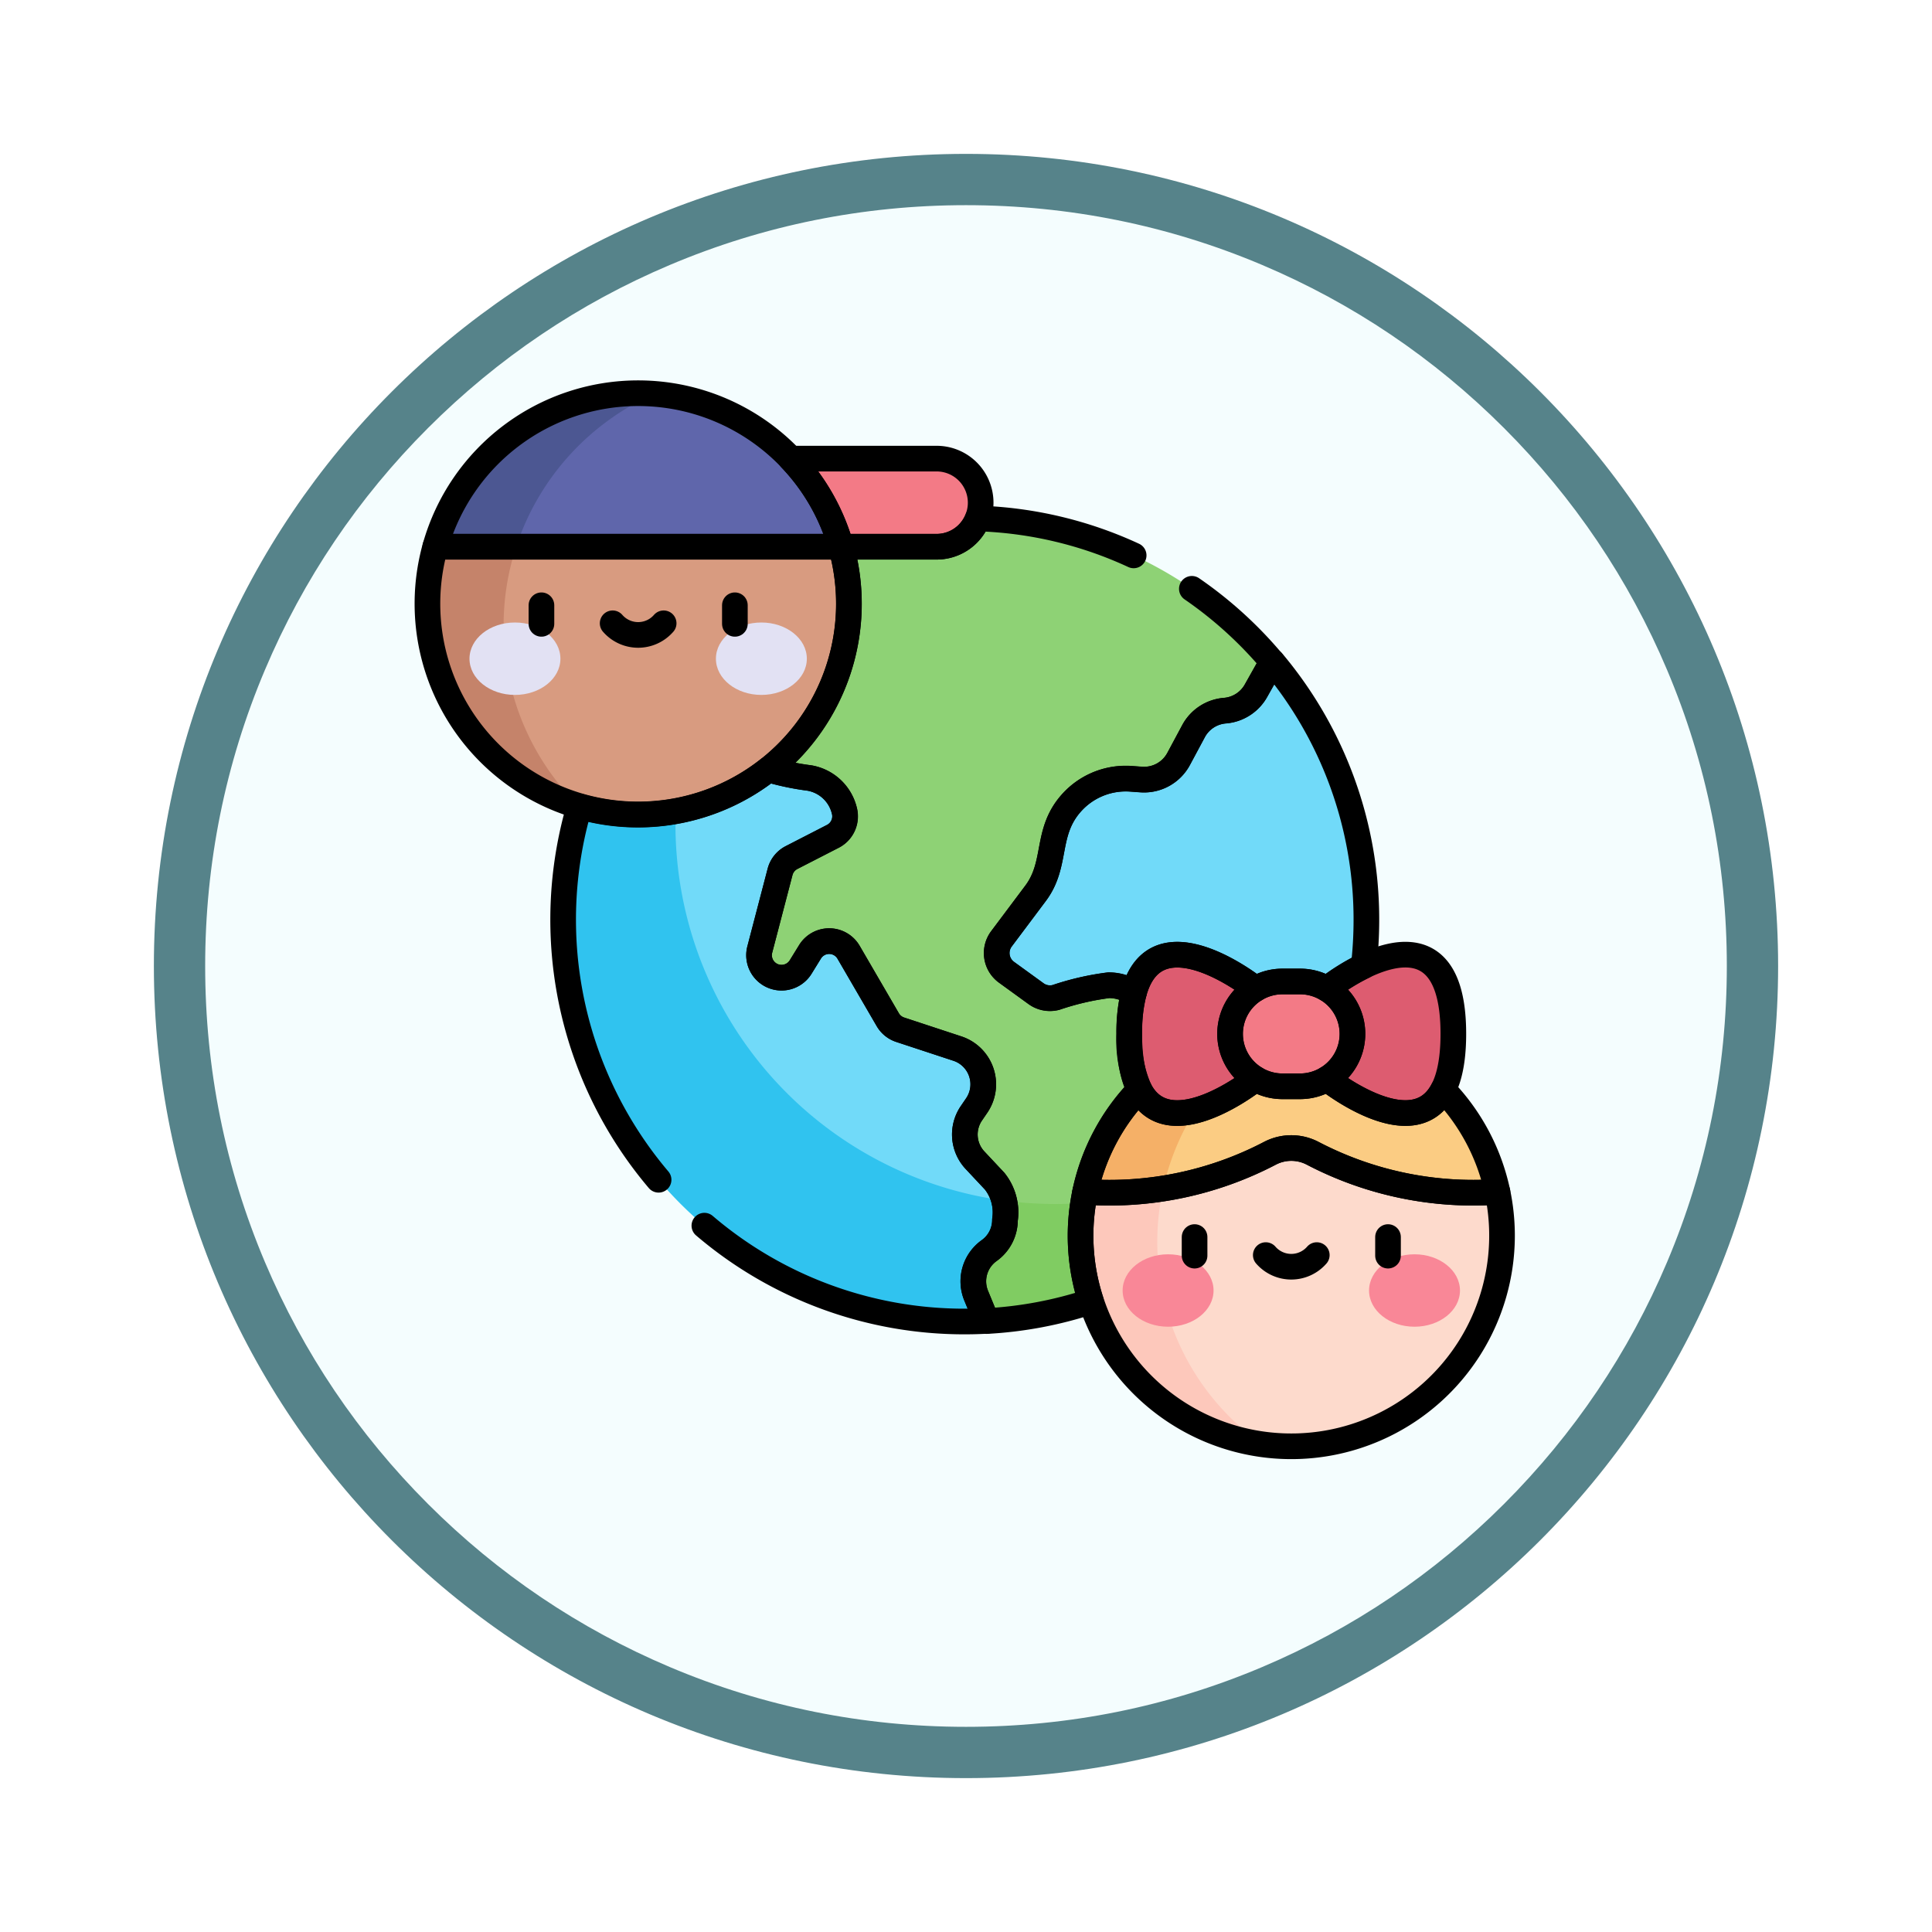 <svg xmlns="http://www.w3.org/2000/svg" xmlns:xlink="http://www.w3.org/1999/xlink" width="113" height="113" viewBox="0 0 113 113">
  <defs>
    <filter id="Trazado_982547" x="0" y="0" width="113" height="113" filterUnits="userSpaceOnUse">
      <feOffset dy="3" input="SourceAlpha"/>
      <feGaussianBlur stdDeviation="3" result="blur"/>
      <feFlood flood-opacity="0.161"/>
      <feComposite operator="in" in2="blur"/>
      <feComposite in="SourceGraphic"/>
    </filter>
  </defs>
  <g id="Grupo_1172708" data-name="Grupo 1172708" transform="translate(-1217 -3672)">
    <g id="Grupo_1172141" data-name="Grupo 1172141" transform="translate(0.5 2373.855)">
      <g id="Grupo_1171049" data-name="Grupo 1171049" transform="translate(1225.5 1304.145)">
        <g id="Grupo_1148525" data-name="Grupo 1148525" transform="translate(0)">
          <g transform="matrix(1, 0, 0, 1, -9, -6)" filter="url(#Trazado_982547)">
            <g id="Trazado_982547-2" data-name="Trazado 982547" transform="translate(9 6)" fill="#f4fdfe">
              <path d="M 47.5 93.5 C 41.289 93.5 35.265 92.284 29.595 89.886 C 24.118 87.569 19.198 84.252 14.973 80.027 C 10.748 75.802 7.431 70.882 5.114 65.405 C 2.716 59.735 1.5 53.711 1.5 47.5 C 1.5 41.289 2.716 35.265 5.114 29.595 C 7.431 24.118 10.748 19.198 14.973 14.973 C 19.198 10.748 24.118 7.431 29.595 5.114 C 35.265 2.716 41.289 1.5 47.5 1.5 C 53.711 1.5 59.735 2.716 65.405 5.114 C 70.882 7.431 75.802 10.748 80.027 14.973 C 84.252 19.198 87.569 24.118 89.886 29.595 C 92.284 35.265 93.5 41.289 93.5 47.5 C 93.5 53.711 92.284 59.735 89.886 65.405 C 87.569 70.882 84.252 75.802 80.027 80.027 C 75.802 84.252 70.882 87.569 65.405 89.886 C 59.735 92.284 53.711 93.5 47.5 93.5 Z" stroke="none"/>
              <path d="M 47.5 3 C 41.491 3 35.664 4.176 30.18 6.496 C 24.881 8.737 20.122 11.946 16.034 16.034 C 11.946 20.122 8.737 24.881 6.496 30.18 C 4.176 35.664 3 41.491 3 47.5 C 3 53.509 4.176 59.336 6.496 64.82 C 8.737 70.119 11.946 74.878 16.034 78.966 C 20.122 83.054 24.881 86.263 30.18 88.504 C 35.664 90.824 41.491 92 47.5 92 C 53.509 92 59.336 90.824 64.82 88.504 C 70.119 86.263 74.878 83.054 78.966 78.966 C 83.054 74.878 86.263 70.119 88.504 64.82 C 90.824 59.336 92 53.509 92 47.5 C 92 41.491 90.824 35.664 88.504 30.18 C 86.263 24.881 83.054 20.122 78.966 16.034 C 74.878 11.946 70.119 8.737 64.82 6.496 C 59.336 4.176 53.509 3 47.5 3 M 47.5 0 C 73.734 0 95 21.266 95 47.5 C 95 73.734 73.734 95 47.5 95 C 21.266 95 0 73.734 0 47.5 C 0 21.266 21.266 0 47.5 0 Z" stroke="none" fill="#56838a"/>
            </g>
          </g>
        </g>
      </g>
    </g>
    <g id="kids_6416948" transform="translate(1234.5 3682.569)">
      <g id="Grupo_1172704" data-name="Grupo 1172704" transform="translate(7.5 12.431)">
        <path id="Trazado_1026905" data-name="Trazado 1026905" d="M75.855,135.529a23.491,23.491,0,0,0,17.881,38.726q.642,0,1.277-.035L100.237,169v-10.8l-8.833-3.94V138.563Z" transform="translate(-62.31 -119.962)" fill="#71daf9"/>
        <path id="Trazado_1026906" data-name="Trazado 1026906" d="M261.063,161.861a23.509,23.509,0,0,0-3.175-25.309l-20.321,2.9v15.691l8.833,3.94Z" transform="translate(-208.472 -120.856)" fill="#71daf9"/>
        <path id="Trazado_1026907" data-name="Trazado 1026907" d="M99,167.384A22.2,22.2,0,0,1,78.761,136.1l-2.905-.567a23.491,23.491,0,0,0,17.881,38.726q.642,0,1.277-.035L100.237,169v-1.648C99.828,167.372,99.417,167.384,99,167.384Z" transform="translate(-62.31 -119.963)" fill="#30c3ef"/>
        <path id="Trazado_1026908" data-name="Trazado 1026908" d="M153.654,103.937a23.5,23.5,0,0,1-19.887,13.253l-.61-1.481a2.206,2.206,0,0,1,.759-2.635,2.2,2.2,0,0,0,.926-1.8,2.935,2.935,0,0,0-.6-2.257l-1.15-1.227a2.2,2.2,0,0,1-.213-2.749l.309-.452a2.2,2.2,0,0,0-1.133-3.336l-3.34-1.1a1.313,1.313,0,0,1-.727-.589l-2.291-3.94a1.314,1.314,0,0,0-2.255-.03l-.548.889a1.315,1.315,0,0,1-2.392-1.022l1.186-4.54a1.314,1.314,0,0,1,.67-.838l2.417-1.244a1.314,1.314,0,0,0,.682-1.454,2.546,2.546,0,0,0-2.056-1.957,8.276,8.276,0,0,1-3.013-.8L116.885,82.5A4.056,4.056,0,0,1,115.1,80.17l-.487-1.672h0a23.491,23.491,0,0,1,35.87.131l-.955,1.7a2.293,2.293,0,0,1-1.815,1.162,2.291,2.291,0,0,0-1.836,1.2L145,84.316a2.292,2.292,0,0,1-2.184,1.2c-.546-.036-.649-.054-.909-.054a4.254,4.254,0,0,0-3.134,1.378c-1.6,1.743-.829,3.592-2.143,5.338l-1.993,2.659a1.386,1.386,0,0,0,.3,1.953l1.727,1.252a1.389,1.389,0,0,0,1.163.219,15.752,15.752,0,0,1,3.089-.714,2.677,2.677,0,0,1,1.909.8c1.448,1.471,3.027.313,4.527,1.113a14.6,14.6,0,0,1,1.757.975Z" transform="translate(-101.064 -62.931)" fill="#8ed275"/>
        <path id="Trazado_1026909" data-name="Trazado 1026909" d="M178.167,42.667h-9.385l3.8,5.154h5.59a2.577,2.577,0,0,0,2.577-2.577h0A2.577,2.577,0,0,0,178.167,42.667Z" transform="translate(-148.386 -38.843)" fill="#f37a86"/>
        <path id="Trazado_1026910" data-name="Trazado 1026910" d="M32.15,55.764A12.325,12.325,0,1,1,7.959,52.417l11.866-4.489,11.866,4.489A12.376,12.376,0,0,1,32.15,55.764Z" transform="translate(-7.5 -43.439)" fill="#d89b80"/>
        <path id="Trazado_1026911" data-name="Trazado 1026911" d="M11.955,73.375a14.783,14.783,0,0,1,1.619-6.748L7.959,68.751a12.344,12.344,0,0,0,8.4,15.178A14.8,14.8,0,0,1,11.955,73.375Z" transform="translate(-7.5 -59.773)" fill="#c5836a"/>
        <g id="Grupo_1172699" data-name="Grupo 1172699" transform="translate(2.46 13.409)">
          <g id="Grupo_1172698" data-name="Grupo 1172698">
            <g id="Grupo_1172696" data-name="Grupo 1172696">
              <ellipse id="Elipse_12355" data-name="Elipse 12355" cx="2.659" cy="2.118" rx="2.659" ry="2.118" fill="#e2e1f3"/>
            </g>
            <g id="Grupo_1172697" data-name="Grupo 1172697" transform="translate(14.413)">
              <ellipse id="Elipse_12356" data-name="Elipse 12356" cx="2.659" cy="2.118" rx="2.659" ry="2.118" fill="#e2e1f3"/>
            </g>
          </g>
        </g>
        <path id="Trazado_1026912" data-name="Trazado 1026912" d="M264.724,342.22a22.367,22.367,0,0,1-2.949-.2,9.611,9.611,0,0,1,.035,1.121,2.2,2.2,0,0,1-.926,1.8,2.206,2.206,0,0,0-.759,2.635l.61,1.482A23.494,23.494,0,0,0,280.622,335.8l-.166-.127A22.117,22.117,0,0,1,264.724,342.22Z" transform="translate(-228.032 -294.799)" fill="#80cc62"/>
        <path id="Trazado_1026913" data-name="Trazado 1026913" d="M311.7,314.4a12.328,12.328,0,0,1,24.114,0l-3.116,3.73H317.469Z" transform="translate(-273.229 -267.692)" fill="#fbcc83"/>
        <path id="Trazado_1026914" data-name="Trazado 1026914" d="M323.44,304.7a12.328,12.328,0,0,0-11.742,9.75l4.221,2.728A14.45,14.45,0,0,1,323.44,304.7Z" transform="translate(-273.229 -267.739)" fill="#f5b067"/>
        <path id="Trazado_1026915" data-name="Trazado 1026915" d="M334.228,366.658a12.325,12.325,0,1,1-24.382-2.568,20.279,20.279,0,0,0,10.819-2.263,2.7,2.7,0,0,1,2.477,0,20.278,20.278,0,0,0,10.819,2.263A12.373,12.373,0,0,1,334.228,366.658Z" transform="translate(-271.377 -317.379)" fill="#fddacc"/>
        <path id="Trazado_1026916" data-name="Trazado 1026916" d="M314.063,383.488a14.5,14.5,0,0,1,.338-3.117,18.1,18.1,0,0,1-4.556.181,12.337,12.337,0,0,0,10.385,14.78A14.437,14.437,0,0,1,314.063,383.488Z" transform="translate(-271.376 -333.841)" fill="#fdc8bb"/>
        <g id="Grupo_1172703" data-name="Grupo 1172703" transform="translate(40.661 50.362)">
          <g id="Grupo_1172702" data-name="Grupo 1172702" transform="translate(0)">
            <g id="Grupo_1172700" data-name="Grupo 1172700">
              <ellipse id="Elipse_12357" data-name="Elipse 12357" cx="2.659" cy="2.118" rx="2.659" ry="2.118" fill="#f98797"/>
            </g>
            <g id="Grupo_1172701" data-name="Grupo 1172701" transform="translate(14.413)">
              <ellipse id="Elipse_12358" data-name="Elipse 12358" cx="2.659" cy="2.118" rx="2.659" ry="2.118" fill="#f98797"/>
            </g>
          </g>
        </g>
        <path id="Trazado_1026917" data-name="Trazado 1026917" d="M339.483,279.362s-7.388,5.934-7.388-2.63,7.388-2.63,7.388-2.63Z" transform="translate(-291.046 -239.262)" fill="#dd5c70"/>
        <path id="Trazado_1026918" data-name="Trazado 1026918" d="M423.563,279.362s7.388,5.934,7.388-2.63-7.388-2.63-7.388-2.63Z" transform="translate(-370.947 -239.262)" fill="#dd5c70"/>
        <path id="Trazado_1026919" data-name="Trazado 1026919" d="M382.83,284.48H381.8a3.066,3.066,0,0,0-3.066,3.066h0a3.066,3.066,0,0,0,3.066,3.066h1.026a3.066,3.066,0,0,0,3.066-3.066h0A3.066,3.066,0,0,0,382.83,284.48Z" transform="translate(-331.791 -250.076)" fill="#f37a86"/>
        <path id="Trazado_1026920" data-name="Trazado 1026920" d="M34.863,21.409H11.131a12.33,12.33,0,0,1,23.732,0Z" transform="translate(-10.672 -12.431)" fill="#5f66ab"/>
        <path id="Trazado_1026921" data-name="Trazado 1026921" d="M23.934,12.469c-.309-.023-.622-.037-.937-.037A12.333,12.333,0,0,0,11.131,21.41h4.732A14.888,14.888,0,0,1,23.934,12.469Z" transform="translate(-10.672 -12.432)" fill="#4c5792"/>
      </g>
      <g id="Grupo_1172707" data-name="Grupo 1172707" transform="translate(7.5 12.431)">
        <g id="Grupo_1172705" data-name="Grupo 1172705" transform="translate(6.668 12.401)">
          <line id="Línea_760" data-name="Línea 760" y2="1.087" fill="none" stroke="#000" stroke-linecap="round" stroke-linejoin="round" stroke-miterlimit="10" stroke-width="1.5"/>
          <line id="Línea_761" data-name="Línea 761" y2="1.087" transform="translate(11.314)" fill="none" stroke="#000" stroke-linecap="round" stroke-linejoin="round" stroke-miterlimit="10" stroke-width="1.5"/>
          <path id="Trazado_1026922" data-name="Trazado 1026922" d="M93.168,118.83a1.976,1.976,0,0,0,2.983,0" transform="translate(-89.003 -117.775)" fill="none" stroke="#000" stroke-linecap="round" stroke-linejoin="round" stroke-miterlimit="10" stroke-width="1.5"/>
        </g>
        <g id="Grupo_1172706" data-name="Grupo 1172706" transform="translate(44.869 49.354)">
          <line id="Línea_762" data-name="Línea 762" y2="1.087" fill="none" stroke="#000" stroke-linecap="round" stroke-linejoin="round" stroke-miterlimit="10" stroke-width="1.5"/>
          <line id="Línea_763" data-name="Línea 763" y2="1.087" transform="translate(11.314)" fill="none" stroke="#000" stroke-linecap="round" stroke-linejoin="round" stroke-miterlimit="10" stroke-width="1.5"/>
          <path id="Trazado_1026923" data-name="Trazado 1026923" d="M395.246,411.044a1.976,1.976,0,0,0,2.983,0" transform="translate(-391.081 -409.989)" fill="none" stroke="#000" stroke-linecap="round" stroke-linejoin="round" stroke-miterlimit="10" stroke-width="1.5"/>
        </g>
        <path id="Trazado_1026924" data-name="Trazado 1026924" d="M34.863,21.409H11.131a12.33,12.33,0,0,1,23.732,0Z" transform="translate(-10.672 -12.431)" fill="none" stroke="#000" stroke-linecap="round" stroke-linejoin="round" stroke-miterlimit="10" stroke-width="1.5"/>
        <path id="Trazado_1026925" data-name="Trazado 1026925" d="M78.508,213.141a23.4,23.4,0,0,0,15.229,5.606q.642,0,1.277-.035l-.61-1.482a2.206,2.206,0,0,1,.759-2.635,2.2,2.2,0,0,0,.926-1.8,2.935,2.935,0,0,0-.6-2.257l-1.15-1.227a2.2,2.2,0,0,1-.213-2.749l.309-.452A2.2,2.2,0,0,0,93.3,202.78l-3.34-1.1a1.313,1.313,0,0,1-.727-.589l-2.291-3.94a1.314,1.314,0,0,0-2.255-.03l-.548.889a1.315,1.315,0,0,1-2.392-1.022l1.186-4.54a1.314,1.314,0,0,1,.67-.838l2.417-1.244a1.314,1.314,0,0,0,.682-1.454,2.546,2.546,0,0,0-2.056-1.957,15.538,15.538,0,0,1-2.39-.5A12.345,12.345,0,0,1,71.2,188.618a23.522,23.522,0,0,0,4.63,21.839" transform="translate(-62.31 -164.454)" fill="none" stroke="#000" stroke-linecap="round" stroke-linejoin="round" stroke-miterlimit="10" stroke-width="1.5"/>
        <path id="Trazado_1026926" data-name="Trazado 1026926" d="M184.049,42.667h-8.534a12.313,12.313,0,0,1,2.944,5.154h5.59a2.577,2.577,0,0,0,2.577-2.577h0A2.577,2.577,0,0,0,184.049,42.667Z" transform="translate(-154.268 -38.843)" fill="none" stroke="#000" stroke-linecap="round" stroke-linejoin="round" stroke-miterlimit="10" stroke-width="1.5"/>
        <path id="Trazado_1026927" data-name="Trazado 1026927" d="M31.691,83.424H7.959a12.325,12.325,0,1,0,23.732,0Z" transform="translate(-7.5 -74.446)" fill="none" stroke="#000" stroke-linecap="round" stroke-linejoin="round" stroke-miterlimit="10" stroke-width="1.5"/>
        <path id="Trazado_1026928" data-name="Trazado 1026928" d="M278.817,155.917c1.331-4.867,7.116-.221,7.116-.221a3.051,3.051,0,0,1,1.577-.436h1.026a3.051,3.051,0,0,1,1.577.436,12.543,12.543,0,0,1,2.147-1.336,23.748,23.748,0,0,0,.154-2.7,23.4,23.4,0,0,0-5.5-15.106l-.955,1.7a2.293,2.293,0,0,1-1.815,1.162,2.291,2.291,0,0,0-1.836,1.2l-.874,1.629a2.293,2.293,0,0,1-2.184,1.2c-.546-.036-.649-.054-.909-.054a4.254,4.254,0,0,0-3.134,1.378c-1.6,1.743-.829,3.592-2.143,5.338l-1.993,2.659a1.387,1.387,0,0,0,.3,1.953l1.727,1.252a1.389,1.389,0,0,0,1.163.219,15.75,15.75,0,0,1,3.089-.714A2.678,2.678,0,0,1,278.817,155.917Z" transform="translate(-237.496 -120.855)" fill="none" stroke="#000" stroke-linecap="round" stroke-linejoin="round" stroke-miterlimit="10" stroke-width="1.5"/>
        <path id="Trazado_1026929" data-name="Trazado 1026929" d="M182.809,72.505a23.377,23.377,0,0,0-9.121-2.16,2.576,2.576,0,0,1-2.4,1.654h-5.59a12.349,12.349,0,0,1-4.24,13.03,15.537,15.537,0,0,0,2.39.5,2.546,2.546,0,0,1,2.056,1.957,1.314,1.314,0,0,1-.682,1.454L162.8,90.181a1.314,1.314,0,0,0-.671.838l-1.186,4.54a1.315,1.315,0,0,0,2.392,1.022l.548-.889a1.314,1.314,0,0,1,2.255.03l2.291,3.94a1.313,1.313,0,0,0,.727.589l3.34,1.1a2.2,2.2,0,0,1,1.133,3.336l-.309.452a2.2,2.2,0,0,0,.213,2.749l1.15,1.227a2.934,2.934,0,0,1,.6,2.257,2.2,2.2,0,0,1-.926,1.8,2.206,2.206,0,0,0-.759,2.635l.61,1.481a23.406,23.406,0,0,0,6.105-1.152,12.316,12.316,0,0,1,2.837-12.372,7.2,7.2,0,0,1-.6-3.265,9.2,9.2,0,0,1,.272-2.408,2.678,2.678,0,0,0-1.473-.442,15.752,15.752,0,0,0-3.089.714,1.389,1.389,0,0,1-1.163-.219l-1.727-1.252a1.387,1.387,0,0,1-.3-1.953l1.993-2.659c1.314-1.746.547-3.6,2.143-5.338a4.254,4.254,0,0,1,3.134-1.378c.26,0,.363.018.909.054a2.293,2.293,0,0,0,2.184-1.2l.874-1.629a2.291,2.291,0,0,1,1.836-1.2,2.293,2.293,0,0,0,1.815-1.162l.955-1.7a23.605,23.605,0,0,0-4.7-4.267" transform="translate(-141.503 -63.021)" fill="none" stroke="#000" stroke-linecap="round" stroke-linejoin="round" stroke-miterlimit="10" stroke-width="1.5"/>
        <path id="Trazado_1026930" data-name="Trazado 1026930" d="M423.563,274.1a3.064,3.064,0,0,1,1.489,2.63h0a3.064,3.064,0,0,1-1.489,2.63s7.388,5.933,7.388-2.63S423.564,274.1,423.563,274.1Z" transform="translate(-370.947 -239.262)" fill="none" stroke="#000" stroke-linecap="round" stroke-linejoin="round" stroke-miterlimit="10" stroke-width="1.5"/>
        <path id="Trazado_1026931" data-name="Trazado 1026931" d="M337.994,276.732h0a3.064,3.064,0,0,1,1.489-2.63h0s-7.388-5.934-7.388,2.63,7.388,2.63,7.388,2.63h0A3.064,3.064,0,0,1,337.994,276.732Z" transform="translate(-291.046 -239.262)" fill="none" stroke="#000" stroke-linecap="round" stroke-linejoin="round" stroke-miterlimit="10" stroke-width="1.5"/>
        <path id="Trazado_1026932" data-name="Trazado 1026932" d="M382.83,284.48H381.8a3.066,3.066,0,0,0-3.066,3.066h0a3.066,3.066,0,0,0,3.066,3.066h1.026a3.066,3.066,0,0,0,3.066-3.066h0A3.066,3.066,0,0,0,382.83,284.48Z" transform="translate(-331.791 -250.076)" fill="none" stroke="#000" stroke-linecap="round" stroke-linejoin="round" stroke-miterlimit="10" stroke-width="1.5"/>
        <path id="Trazado_1026933" data-name="Trazado 1026933" d="M322.517,333.869a2.7,2.7,0,0,1,2.477,0,20.28,20.28,0,0,0,10.818,2.263,12.284,12.284,0,0,0-3.176-5.976c-1.756,3.408-6.791-.635-6.792-.635a3.053,3.053,0,0,1-1.577.436h-1.026a3.051,3.051,0,0,1-1.577-.436s-5.035,4.043-6.792.635a12.287,12.287,0,0,0-3.176,5.976A20.28,20.28,0,0,0,322.517,333.869Z" transform="translate(-273.229 -289.421)" fill="none" stroke="#000" stroke-linecap="round" stroke-linejoin="round" stroke-miterlimit="10" stroke-width="1.5"/>
        <path id="Trazado_1026934" data-name="Trazado 1026934" d="M334.228,366.658a12.325,12.325,0,1,1-24.382-2.568,20.279,20.279,0,0,0,10.819-2.263,2.7,2.7,0,0,1,2.477,0,20.278,20.278,0,0,0,10.818,2.263A12.364,12.364,0,0,1,334.228,366.658Z" transform="translate(-271.377 -317.379)" fill="none" stroke="#000" stroke-linecap="round" stroke-linejoin="round" stroke-miterlimit="10" stroke-width="1.5"/>
      </g>
    </g>
  </g>
</svg>
